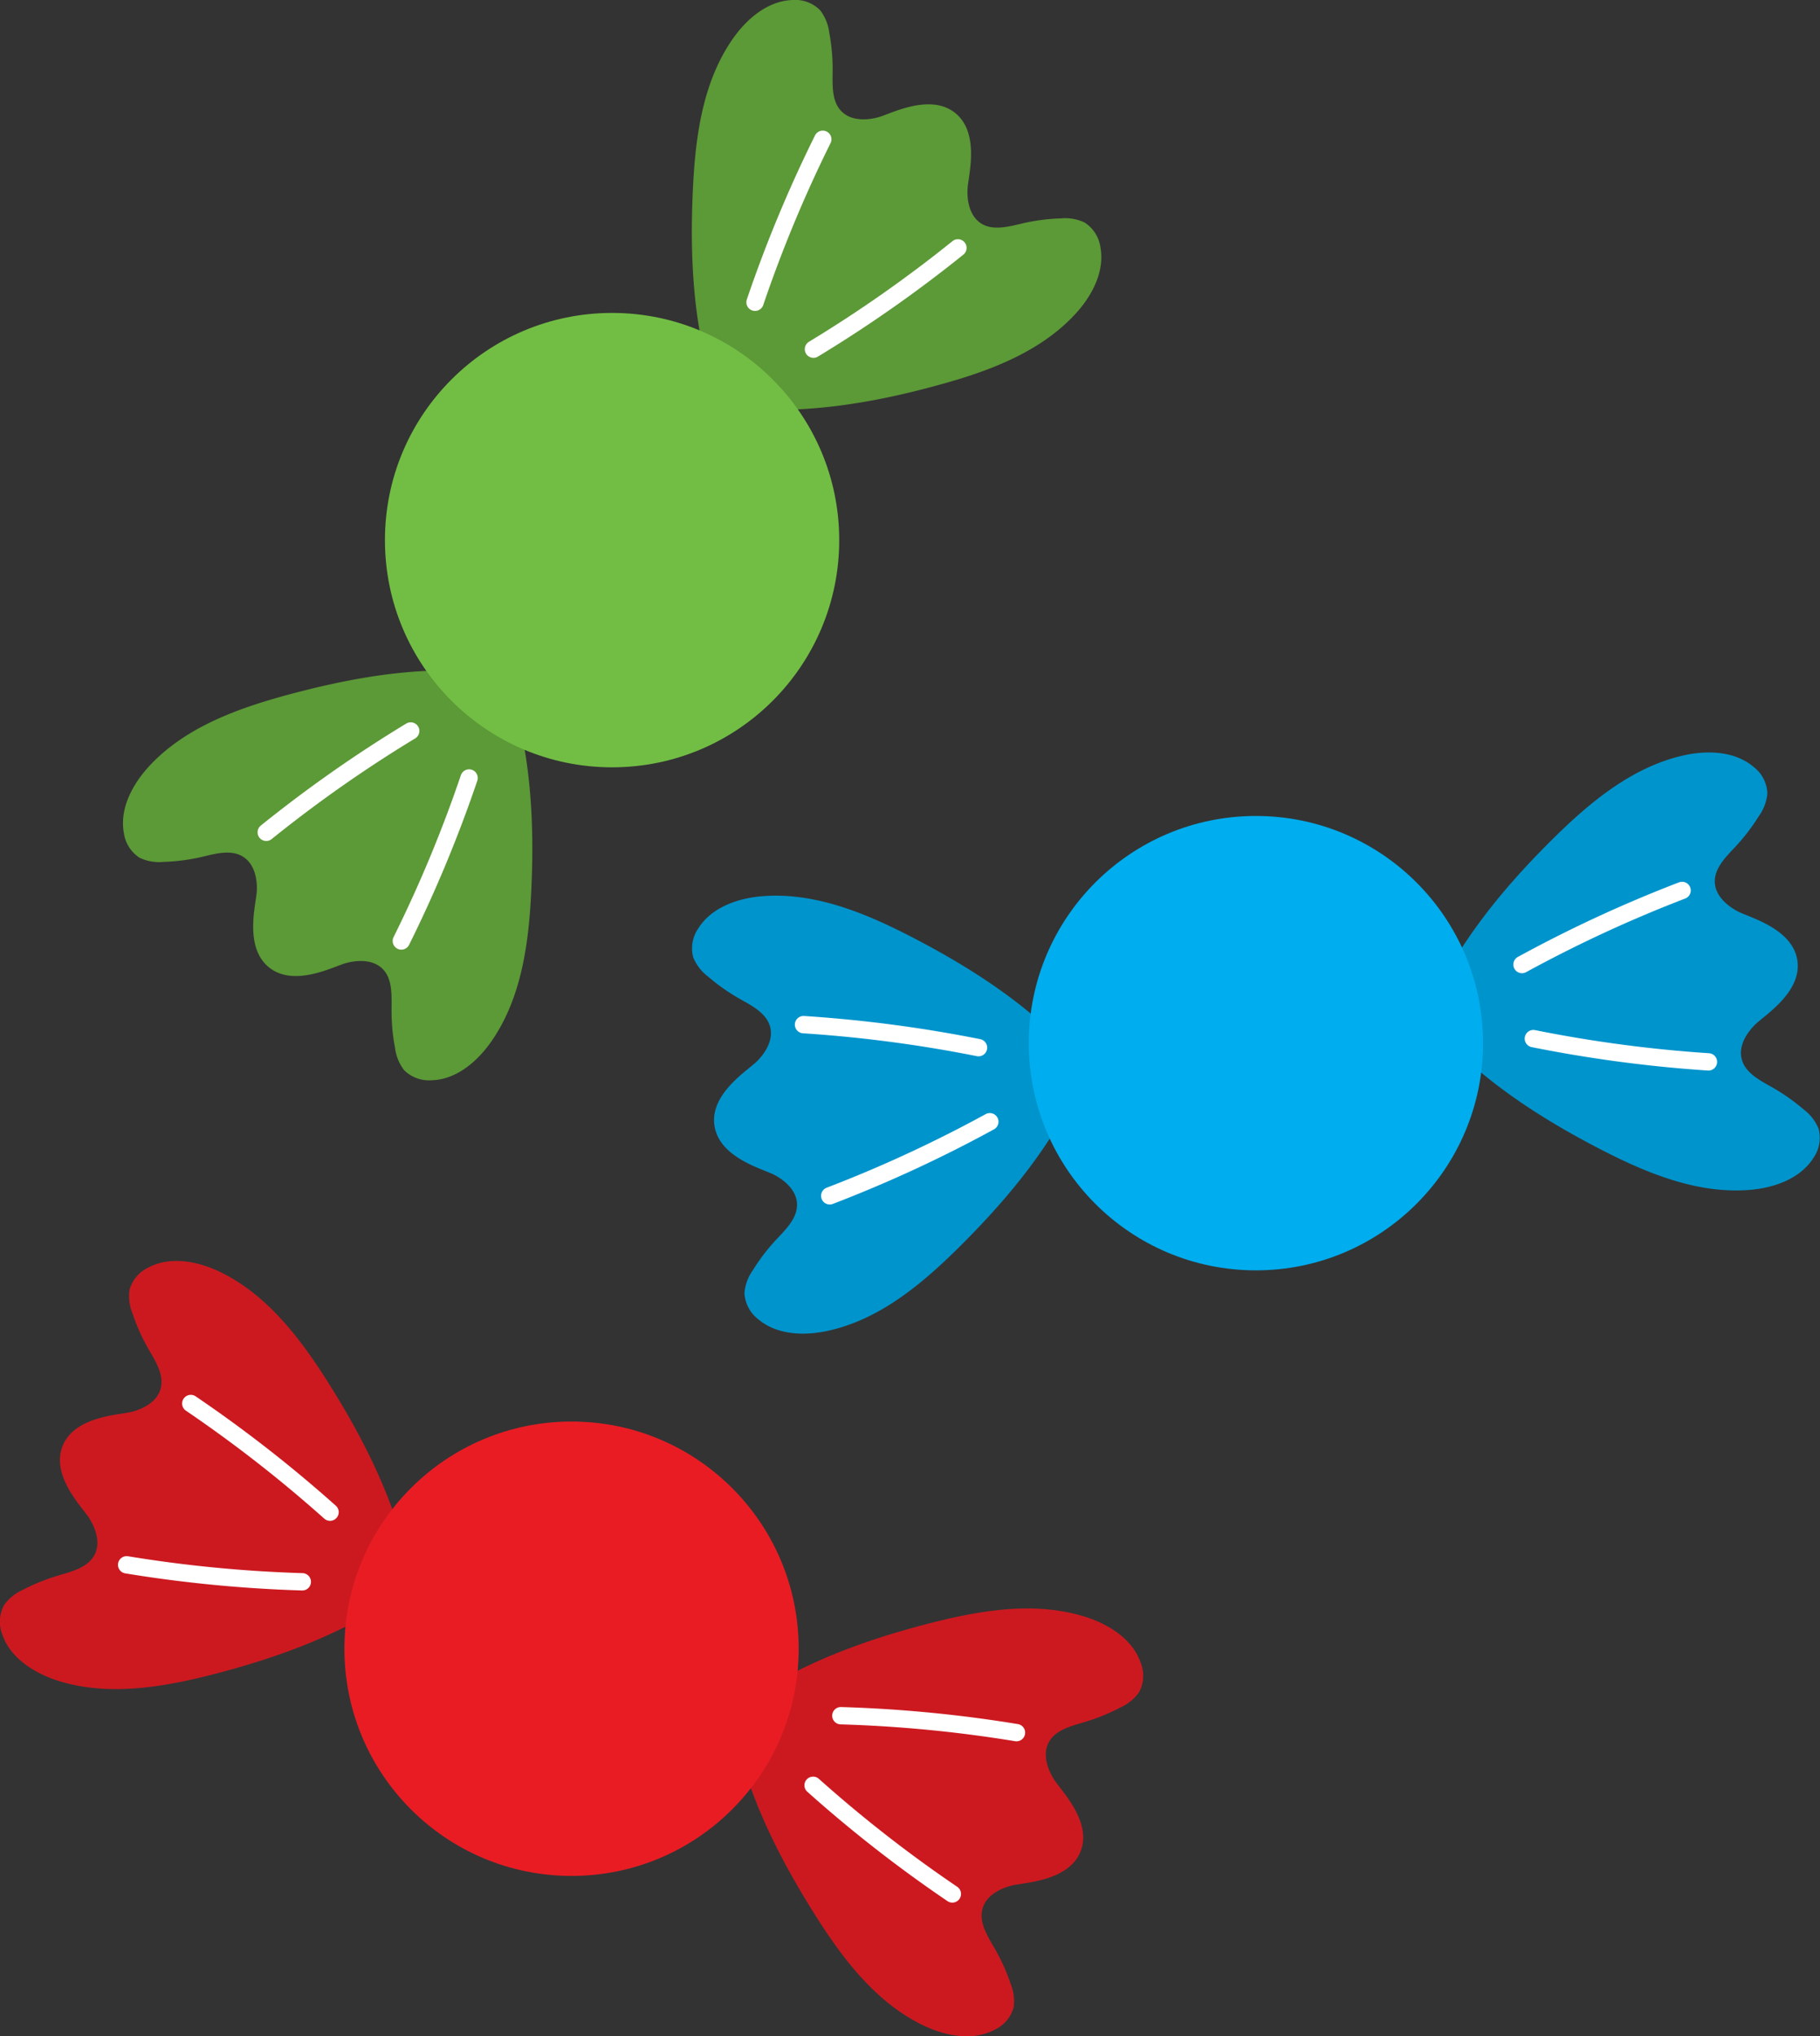 <svg xmlns="http://www.w3.org/2000/svg" viewBox="0 0 368.59 412.29"><rect x="0" y="0" width="368.59" height="412.29" fill="#333333" stroke="none"/><defs><style>.cls-1{fill:#5c9937;}.cls-2{fill:none;stroke:#fff;stroke-linecap:round;stroke-miterlimit:10;stroke-width:3.51px;}.cls-3{fill:#72be44;}.cls-4{fill:#0094cc;}.cls-5{fill:#00adee;}.cls-6{fill:#cc1920;}.cls-7{fill:#e91c24;}</style></defs><title>candy</title><g id="Layer_2" data-name="Layer 2"><g id="Layer_1-2" data-name="Layer 1"><path class="cls-1" d="M156.88,83c11.08,0,22.07-2,32.76-4.93,10.23-2.76,20.68-6.55,27.94-14.28,3.49-3.71,6.21-8.73,5.28-13.74a7.15,7.15,0,0,0-3.21-5,9.19,9.19,0,0,0-4.82-.83,40,40,0,0,0-7.71,1c-2.84.66-6,1.56-8.46,0-2.2-1.44-2.85-4.39-2.71-7s2.58-11.27-2.51-15.35-13,.16-15.53.86-5.56.71-7.43-1.13c-2.07-2-1.88-5.35-1.85-8.26a40.22,40.22,0,0,0-.69-7.74,9.25,9.25,0,0,0-1.85-4.53A7.1,7.1,0,0,0,160.51,0c-5.09.17-9.41,3.9-12.28,8.11-6,8.76-7.42,19.78-7.91,30.37-.52,11.06-.16,22.24,2.25,33.05Z"/><path class="cls-1" d="M105.36,147.19c2.4,10.81,2.76,22,2.24,33.05-.49,10.58-1.93,21.61-7.91,30.36-2.87,4.21-7.19,8-12.28,8.12a7.1,7.1,0,0,1-5.58-2.06A9.2,9.2,0,0,1,80,212.14a39.49,39.49,0,0,1-.7-7.75c0-2.9.22-6.22-1.85-8.25-1.87-1.84-4.9-1.83-7.43-1.13s-10.44,4.94-15.53.86S51.84,183.13,52,180.51s-.51-5.57-2.7-7c-2.44-1.59-5.63-.68-8.46,0a40.19,40.19,0,0,1-7.72,1,9.31,9.31,0,0,1-4.82-.82,7.15,7.15,0,0,1-3.21-5c-.93-5,1.79-10,5.28-13.74,7.26-7.72,17.71-11.51,27.94-14.28,10.7-2.88,21.69-5,32.76-4.93Z"/><path class="cls-2" d="M152.91,61.2a269.36,269.36,0,0,1,13.72-33"/><path class="cls-2" d="M164.74,70.7A268.92,268.92,0,0,0,194,50.19"/><path class="cls-2" d="M83.18,148a268.59,268.59,0,0,0-29.26,20.52"/><path class="cls-2" d="M95,157.52a267.8,267.8,0,0,1-13.72,33"/><circle class="cls-3" cx="123.96" cy="109.36" r="46"/><path class="cls-4" d="M296.41,214.06c8.15,7.5,17.64,13.41,27.47,18.51,9.41,4.88,19.67,9.15,30.25,8.37,5.08-.38,10.47-2.24,13.17-6.56a7.11,7.11,0,0,0,1-5.86,9.25,9.25,0,0,0-3-3.87,40.26,40.26,0,0,0-6.36-4.48c-2.52-1.43-5.49-2.92-6.21-5.74-.66-2.54.87-5.15,2.74-7s9.52-6.56,8.53-13-9.69-8.67-12-9.87-4.57-3.23-4.71-5.85c-.15-2.9,2.24-5.21,4.22-7.33a40.41,40.41,0,0,0,4.72-6.18,9.17,9.17,0,0,0,1.7-4.58,7.09,7.09,0,0,0-2.72-5.29c-3.87-3.32-9.57-3.48-14.53-2.32-10.33,2.41-18.85,9.56-26.36,17-7.86,7.8-15.15,16.28-20.69,25.87Z"/><path class="cls-4" d="M215.07,226.5c-5.54,9.59-12.83,18.07-20.68,25.87-7.52,7.47-16,14.62-26.36,17-5,1.16-10.67,1-14.54-2.32a7.12,7.12,0,0,1-2.72-5.29,9.26,9.26,0,0,1,1.7-4.58,40.41,40.41,0,0,1,4.72-6.18c2-2.12,4.37-4.43,4.22-7.33-.14-2.62-2.37-4.66-4.71-5.85s-11-3.42-12-9.87,6.66-11.17,8.53-13,3.4-4.45,2.75-7c-.73-2.82-3.69-4.31-6.22-5.74a40.26,40.26,0,0,1-6.36-4.48,9.33,9.33,0,0,1-3-3.87,7.14,7.14,0,0,1,1-5.86c2.7-4.32,8.1-6.18,13.18-6.56,10.57-.78,20.83,3.49,30.24,8.37,9.83,5.1,19.32,11,27.47,18.51Z"/><path class="cls-2" d="M308.24,195.29a267.55,267.55,0,0,1,32.42-15"/><path class="cls-2" d="M310.54,210.29A270.72,270.72,0,0,0,346,215"/><path class="cls-2" d="M198.17,212.12a270.87,270.87,0,0,0-35.44-4.66"/><path class="cls-2" d="M200.46,227.12a266.84,266.84,0,0,1-32.42,15"/><circle class="cls-5" cx="254.35" cy="211.21" r="46"/><path class="cls-6" d="M150.58,357.57c3.23,10.6,8.43,20.5,14.32,29.87,5.65,9,12.34,17.86,21.85,22.53,4.57,2.25,10.17,3.37,14.68,1a7.1,7.1,0,0,0,3.85-4.53,9.32,9.32,0,0,0-.63-4.85,39.23,39.23,0,0,0-3.21-7.08c-1.45-2.52-3.25-5.31-2.45-8.1.72-2.52,3.36-4,5.9-4.64s11.53-.84,13.94-6.9-4-12.39-5.38-14.6-2.3-5.1-1.09-7.43c1.34-2.58,4.56-3.36,7.35-4.19a40.16,40.16,0,0,0,7.2-2.94,9.18,9.18,0,0,0,3.78-3.09,7.08,7.08,0,0,0,.33-5.94c-1.65-4.81-6.49-7.85-11.36-9.36-10.12-3.14-21.08-1.29-31.35,1.34-10.73,2.76-21.31,6.38-30.94,11.85Z"/><path class="cls-6" d="M74.14,327.13C64.51,332.6,53.93,336.22,43.2,339c-10.27,2.64-21.23,4.48-31.35,1.34C7,338.8,2.14,335.77.49,331A7.08,7.08,0,0,1,.82,325a9.18,9.18,0,0,1,3.78-3.09A40.12,40.12,0,0,1,11.8,319c2.79-.83,6-1.62,7.35-4.2,1.21-2.32.32-5.21-1.09-7.43s-7.8-8.53-5.38-14.59,11.39-6.27,13.94-6.91,5.18-2.11,5.9-4.64c.8-2.79-1-5.58-2.45-8.09A39.32,39.32,0,0,1,26.86,266a9.3,9.3,0,0,1-.63-4.84,7.12,7.12,0,0,1,3.85-4.54c4.51-2.36,10.11-1.24,14.68,1,9.51,4.68,16.2,13.56,21.85,22.53,5.89,9.38,11.09,19.28,14.32,29.87Z"/><path class="cls-2" d="M170.29,347.38a268.5,268.5,0,0,1,35.57,3.43"/><path class="cls-2" d="M164.67,361.47a268.1,268.1,0,0,0,28.2,22"/><path class="cls-2" d="M66.84,306.17a270.78,270.78,0,0,0-28.2-22"/><path class="cls-2" d="M61.22,320.27a270.2,270.2,0,0,1-35.57-3.44"/><circle class="cls-7" cx="115.75" cy="333.82" r="46"/></g></g></svg>